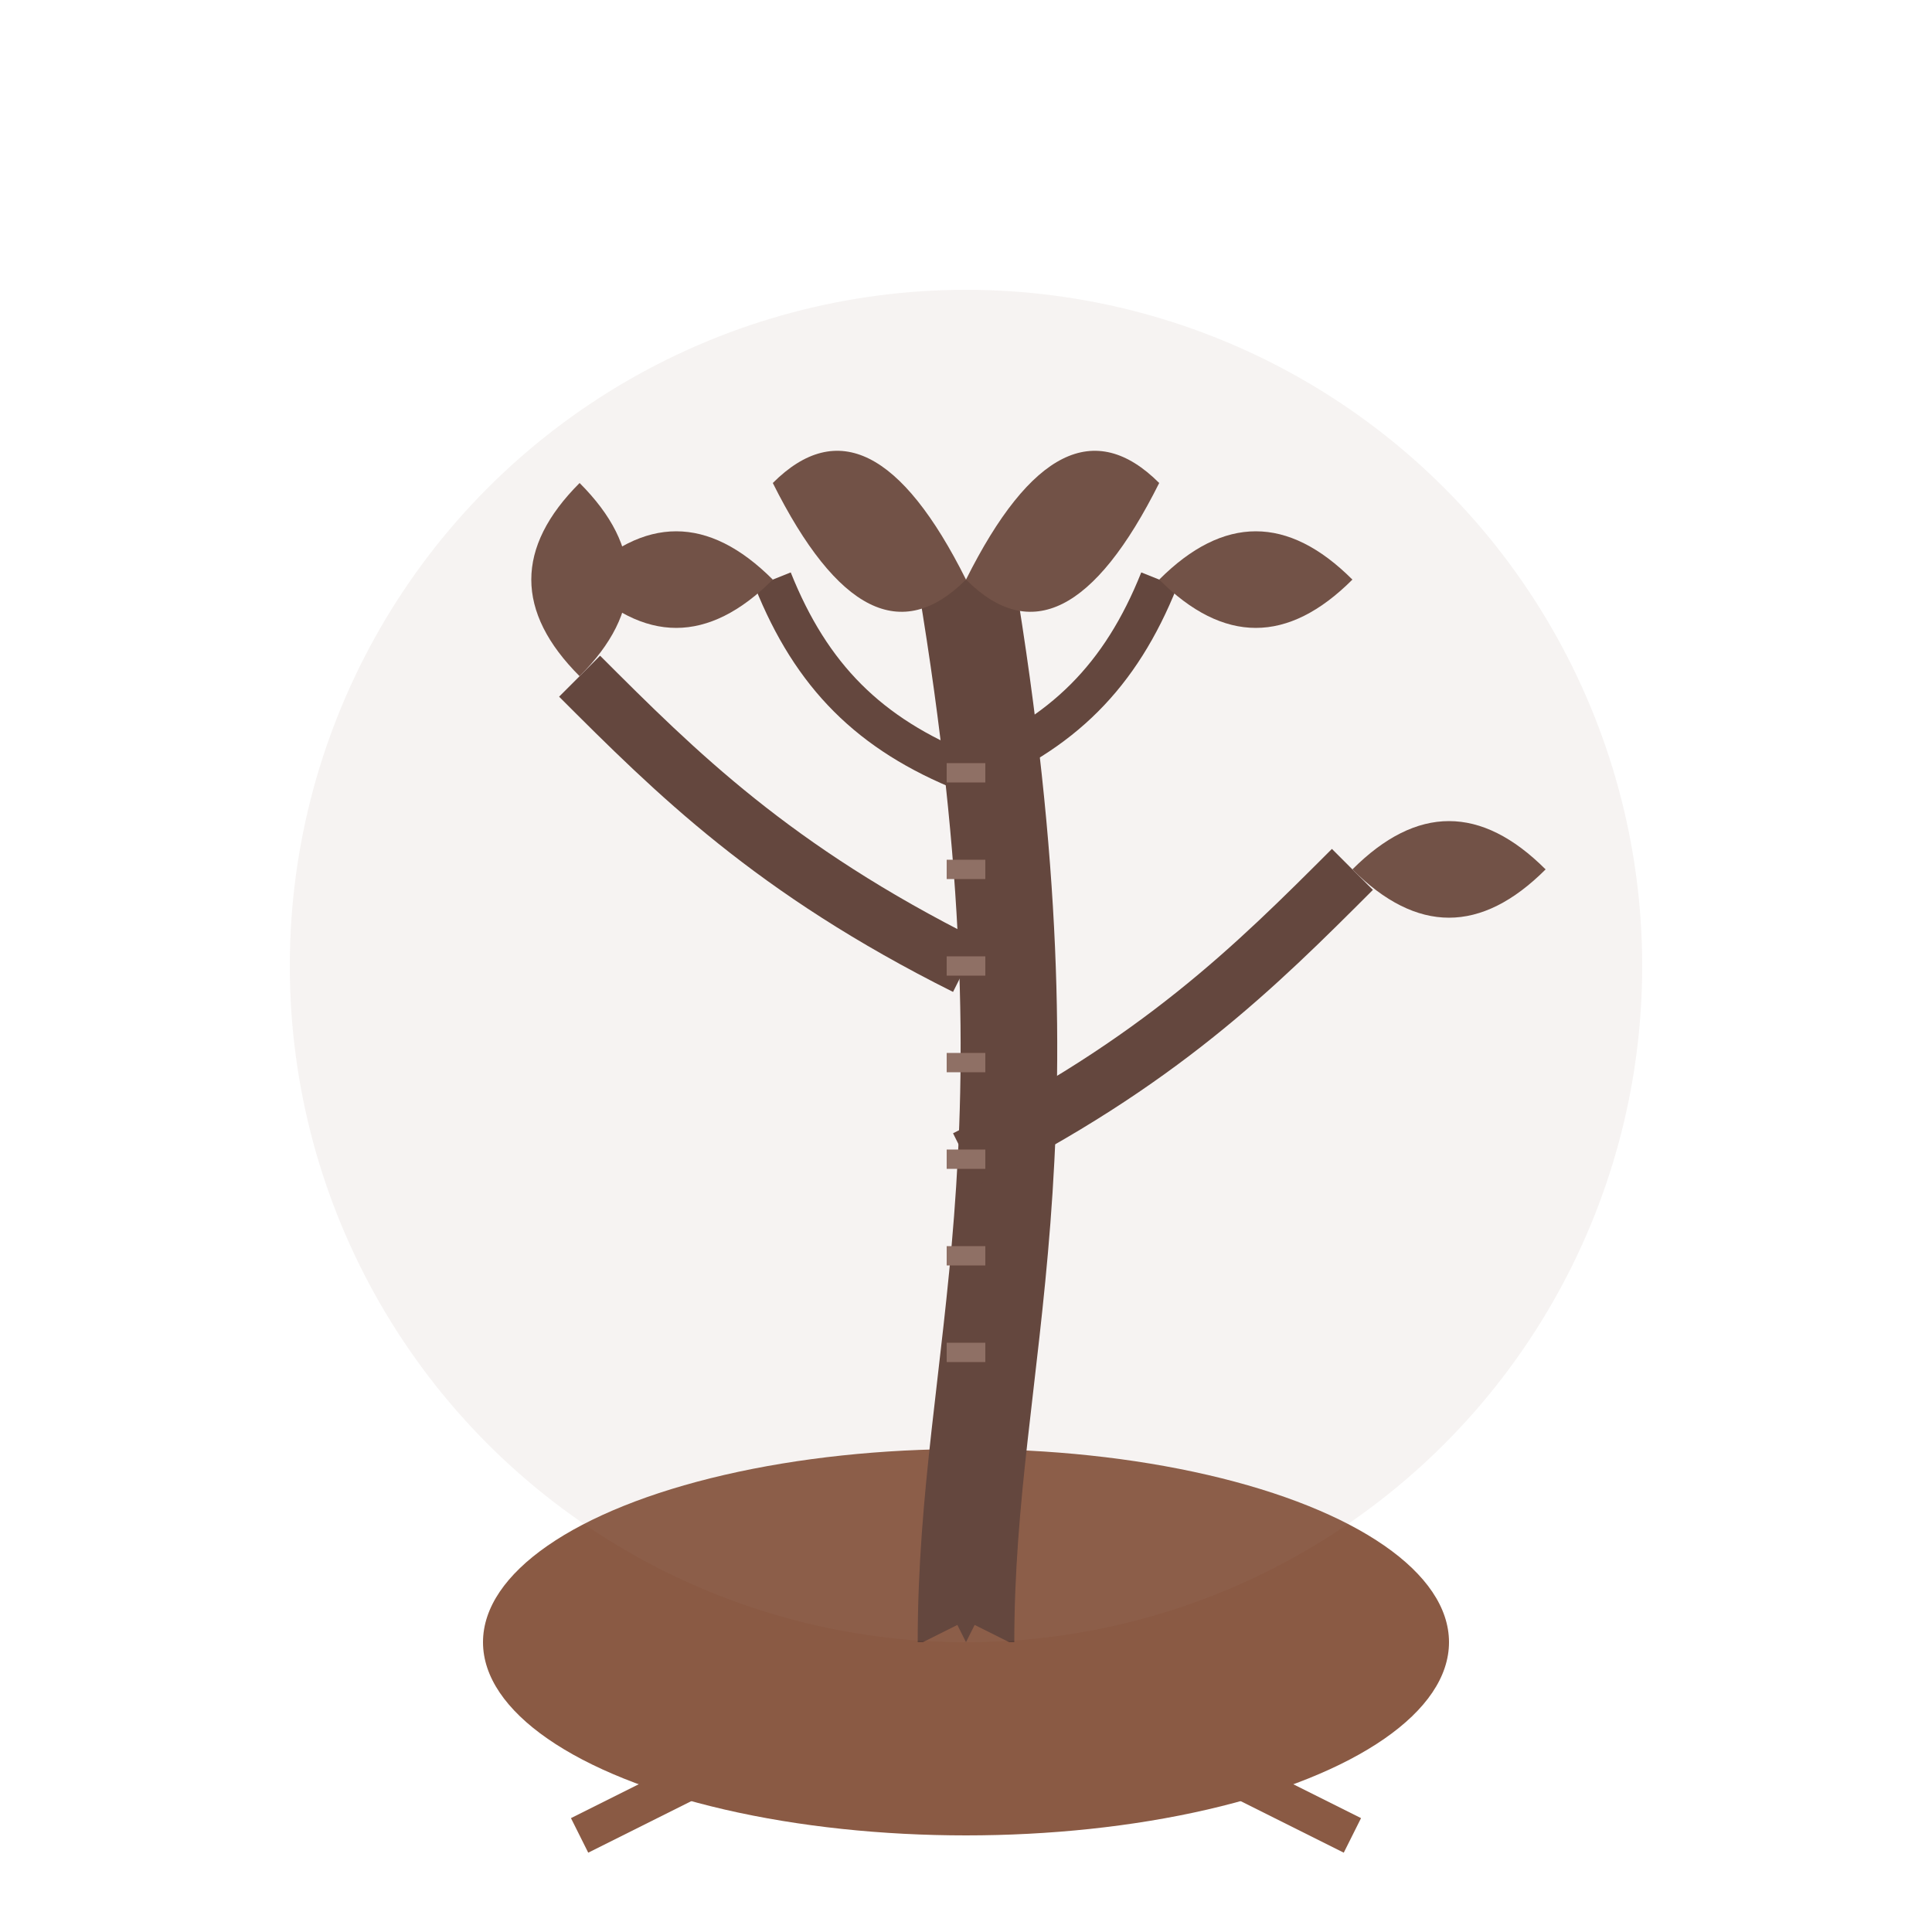 <svg xmlns="http://www.w3.org/2000/svg" viewBox="0 0 100 100">
  <!-- Soil/Pot -->
  <ellipse cx="50" cy="85" rx="25" ry="10" fill="#8a5a44"/>
  
  <!-- Main trunk -->
  <path d="M50 85 C50 70 55 60 50 30" stroke="#5d4037" stroke-width="5" fill="none"/>
  
  <!-- Branches -->
  <path d="M50 60 C60 55 65 50 70 45" stroke="#5d4037" stroke-width="3" fill="none"/>
  <path d="M50 50 C40 45 35 40 30 35" stroke="#5d4037" stroke-width="3" fill="none"/>
  <path d="M50 40 C55 38 58 35 60 30" stroke="#5d4037" stroke-width="2" fill="none"/>
  <path d="M50 40 C45 38 42 35 40 30" stroke="#5d4037" stroke-width="2" fill="none"/>
  
  <!-- Foliage -->
  <path d="M70 45 Q75 40 80 45 Q75 50 70 45" fill="#6d4c41"/>
  <path d="M30 35 Q25 30 30 25 Q35 30 30 35" fill="#6d4c41"/>
  <path d="M60 30 Q65 25 70 30 Q65 35 60 30" fill="#6d4c41"/>
  <path d="M40 30 Q35 25 30 30 Q35 35 40 30" fill="#6d4c41"/>
  <path d="M50 30 Q55 20 60 25 Q55 35 50 30" fill="#6d4c41"/>
  <path d="M50 30 Q45 20 40 25 Q45 35 50 30" fill="#6d4c41"/>
  
  <!-- Ancient markings on trunk -->
  <path d="M49 70 L51 70" fill="none" stroke="#8d6e63" stroke-width="1"/>
  <path d="M49 65 L51 65" fill="none" stroke="#8d6e63" stroke-width="1"/>
  <path d="M49 60 L51 60" fill="none" stroke="#8d6e63" stroke-width="1"/>
  <path d="M49 55 L51 55" fill="none" stroke="#8d6e63" stroke-width="1"/>
  <path d="M49 50 L51 50" fill="none" stroke="#8d6e63" stroke-width="1"/>
  <path d="M49 45 L51 45" fill="none" stroke="#8d6e63" stroke-width="1"/>
  <path d="M49 40 L51 40" fill="none" stroke="#8d6e63" stroke-width="1"/>
  
  <!-- Roots -->
  <path d="M50 85 Q40 90 30 95" stroke="#8a5a44" stroke-width="2" fill="none"/>
  <path d="M50 85 Q60 90 70 95" stroke="#8a5a44" stroke-width="2" fill="none"/>
  
  <!-- Ancient glow -->
  <circle cx="50" cy="50" r="35" fill="#a1887f" opacity="0.1"/>
</svg>